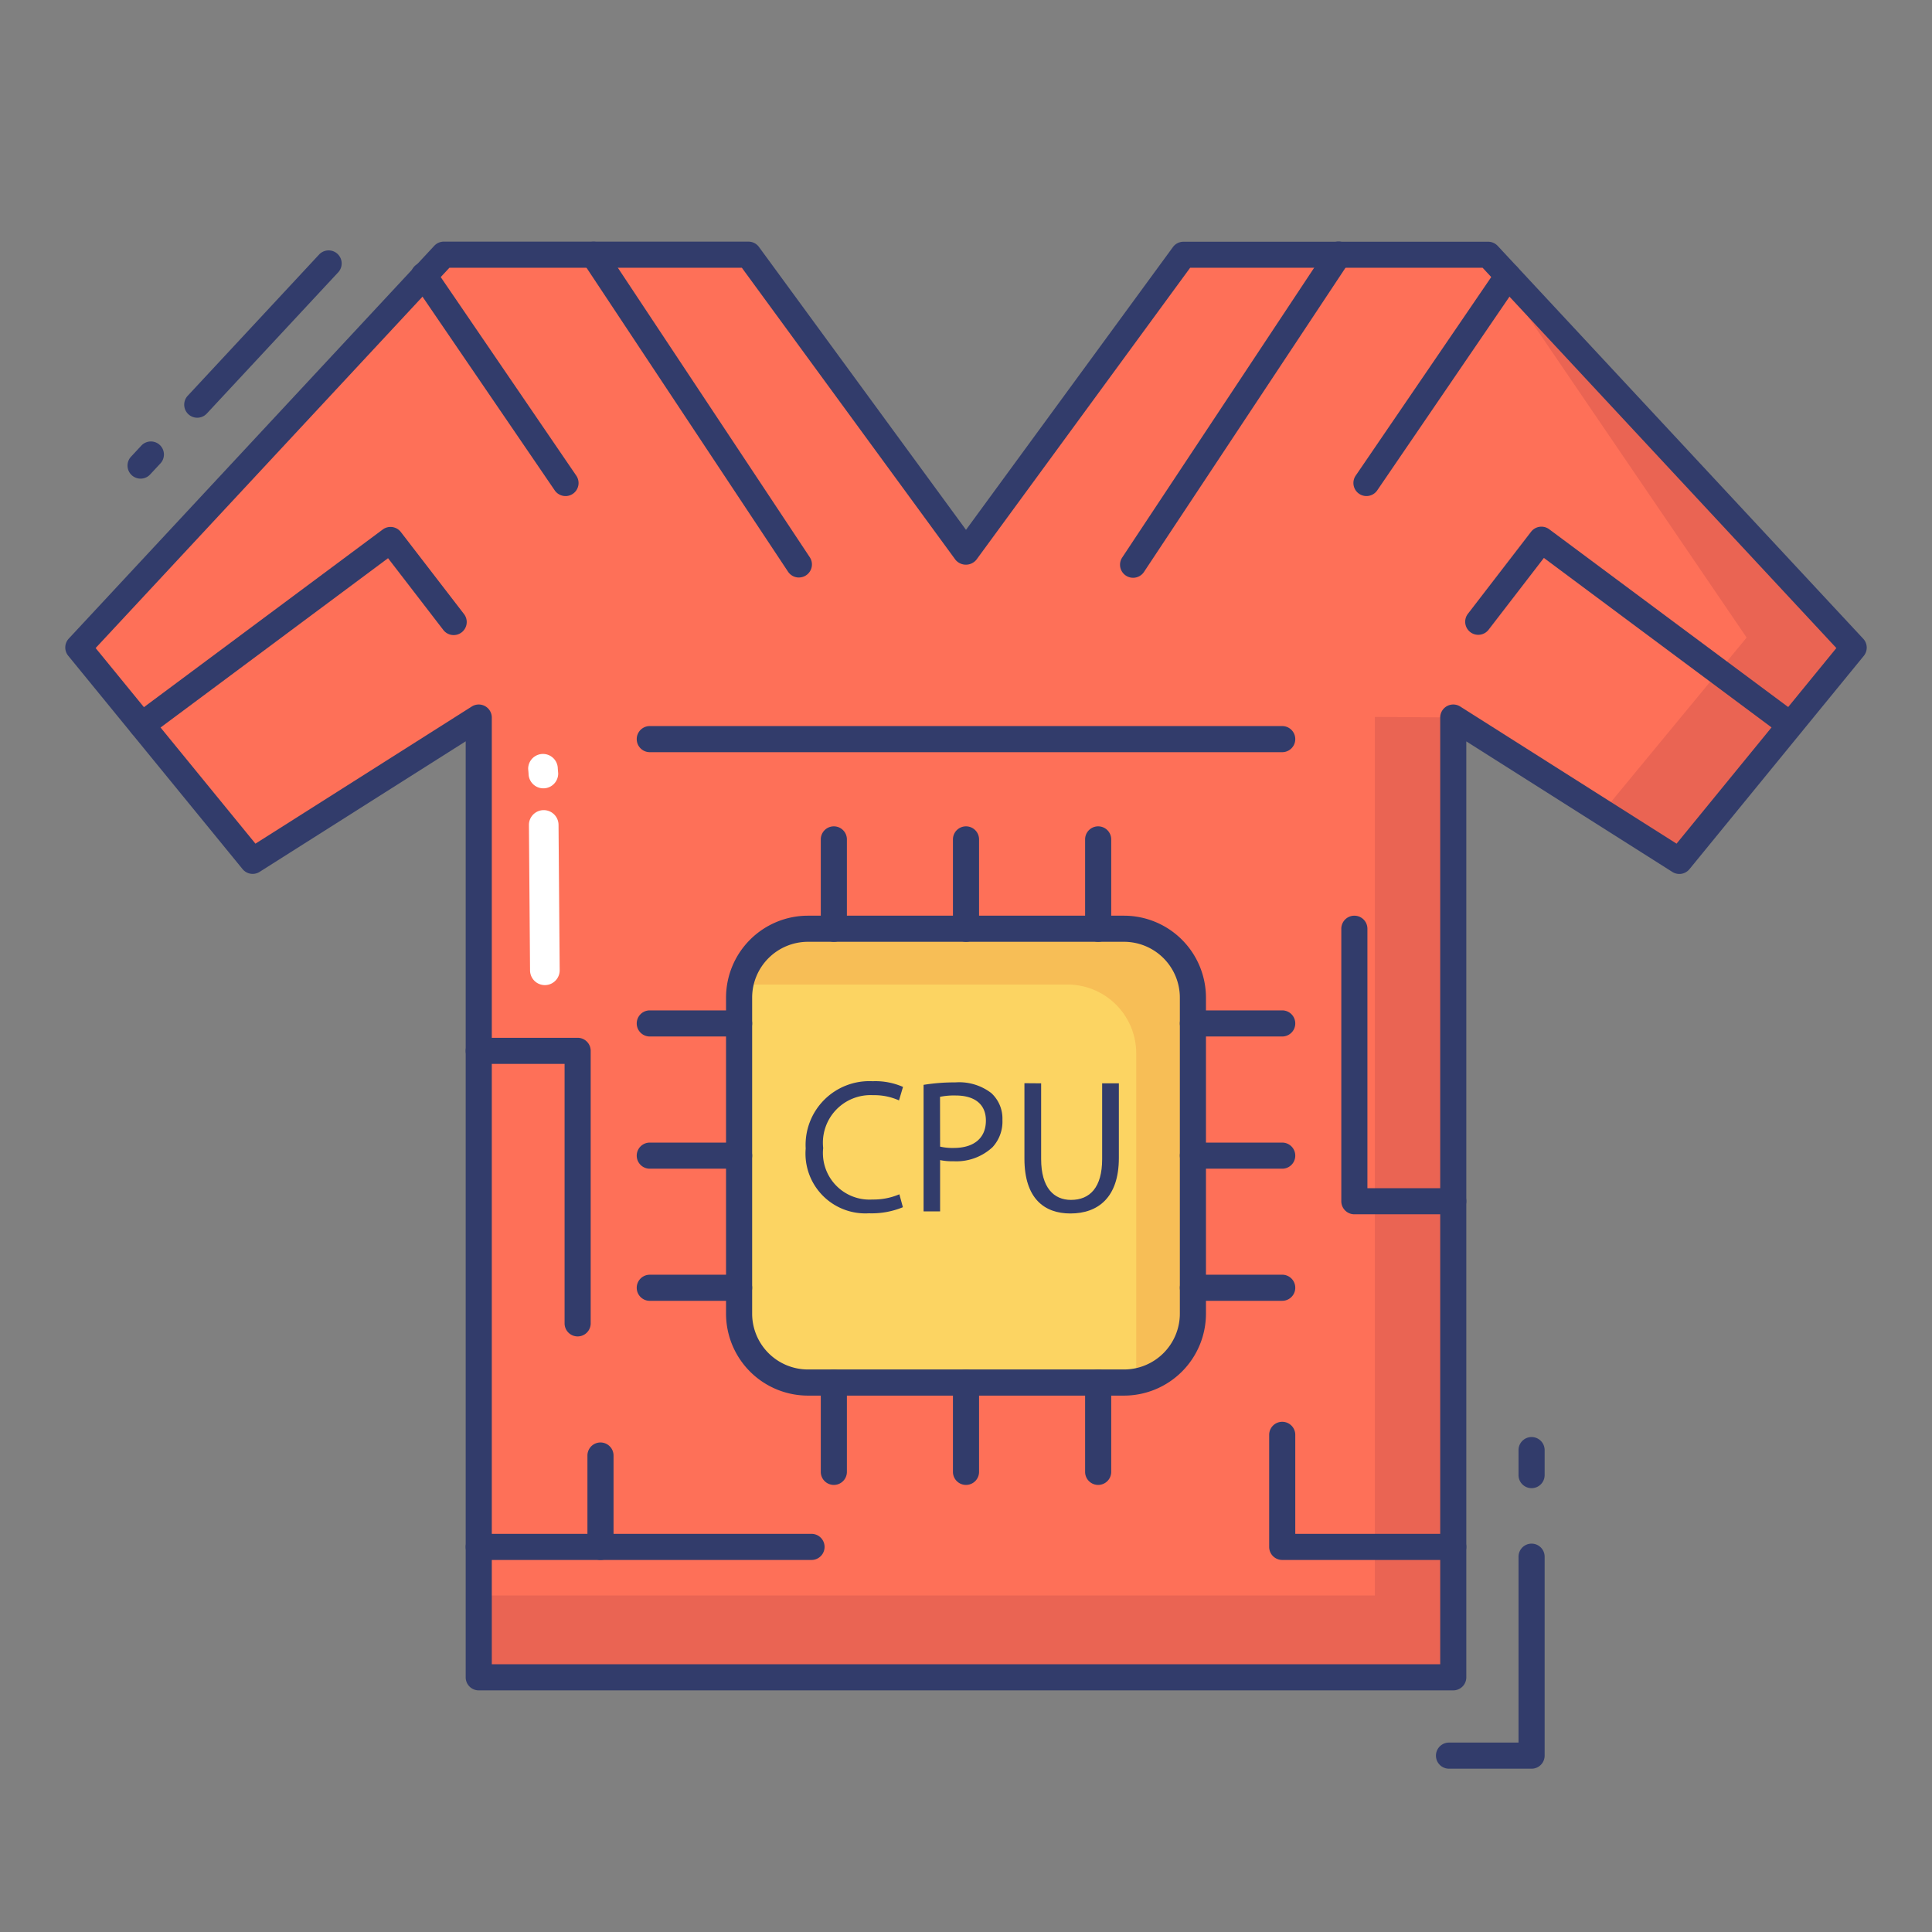 <svg id="color_line" height="512" viewBox="0 0 74 74" width="512" xmlns="http://www.w3.org/2000/svg" data-name="color line"><rect x="0" y="0" width="74" height="74" fill="#808080" stroke="none"/><path d="m18.337 64.245v-36.761l-8.66 5.49-6.677-8.173 13.997-15.046h11.67l8.333 11.386 8.333-11.386h11.67l13.997 15.046-6.677 8.173-8.66-5.49v36.761z" fill="#fe7058"/><path d="m55.66 64.25h-37.32v-3.14h34.32v-33.65l3 .02z" fill="#ea6453"/><path d="m64.32 32.97 6.68-8.17-14-15.05h-.09l9.99 14.67-5.52 6.69z" fill="#ea6453"/><path d="m30.945 35.573h12.109a2.637 2.637 0 0 1 2.637 2.637v12.108a2.637 2.637 0 0 1 -2.637 2.637h-12.109a2.636 2.636 0 0 1 -2.636-2.636v-12.11a2.636 2.636 0 0 1 2.636-2.636z" fill="#fcd462"/><path d="m45.69 38.21v12.11a2.642 2.642 0 0 1 -2.21 2.6 2.416 2.416 0 0 0 .04-.47v-12.1a2.635 2.635 0 0 0 -2.63-2.64h-12.11a3 3 0 0 0 -.43.03 2.634 2.634 0 0 1 2.6-2.17h12.1a2.637 2.637 0 0 1 2.64 2.64z" fill="#f7be56"/><g fill="#323c6b"><path d="m28.309 39.7h-3.421a.5.5 0 1 1 0-1h3.421a.5.5 0 0 1 0 1z"/><path d="m28.309 44.764h-3.421a.5.5 0 0 1 0-1h3.421a.5.5 0 0 1 0 1z"/><path d="m28.309 49.825h-3.421a.5.5 0 1 1 0-1h3.421a.5.5 0 0 1 0 1z"/><path d="m49.112 39.7h-3.421a.5.5 0 0 1 0-1h3.421a.5.5 0 0 1 0 1z"/><path d="m49.112 44.764h-3.421a.5.5 0 0 1 0-1h3.421a.5.5 0 0 1 0 1z"/><path d="m49.112 49.824h-3.421a.5.5 0 0 1 0-1h3.421a.5.5 0 0 1 0 1z"/><path d="m31.938 56.876a.5.5 0 0 1 -.5-.5v-3.421a.5.5 0 0 1 1 0v3.421a.5.5 0 0 1 -.5.5z"/><path d="m37 56.876a.5.5 0 0 1 -.5-.5v-3.421a.5.5 0 0 1 1 0v3.421a.5.5 0 0 1 -.5.5z"/><path d="m42.062 56.876a.5.5 0 0 1 -.5-.5v-3.421a.5.5 0 0 1 1 0v3.421a.5.5 0 0 1 -.5.5z"/><path d="m31.938 36.073a.5.5 0 0 1 -.5-.5v-3.422a.5.5 0 1 1 1 0v3.421a.5.5 0 0 1 -.5.501z"/><path d="m37 36.073a.5.5 0 0 1 -.5-.5v-3.422a.5.5 0 1 1 1 0v3.422a.5.5 0 0 1 -.5.5z"/><path d="m42.062 36.073a.5.5 0 0 1 -.5-.5v-3.422a.5.5 0 0 1 1 0v3.421a.5.5 0 0 1 -.5.501z"/><path d="m34.583 46.239a3.14 3.14 0 0 1 -1.3.233 2.292 2.292 0 0 1 -2.423-2.482 2.441 2.441 0 0 1 2.562-2.577 2.637 2.637 0 0 1 1.165.218l-.153.517a2.3 2.3 0 0 0 -.99-.2 1.824 1.824 0 0 0 -1.914 2.023 1.783 1.783 0 0 0 1.885 1.973 2.535 2.535 0 0 0 1.033-.2z"/><path d="m35.375 41.552a7.364 7.364 0 0 1 1.215-.094 2.019 2.019 0 0 1 1.376.407 1.32 1.32 0 0 1 .429 1.026 1.445 1.445 0 0 1 -.378 1.048 2.034 2.034 0 0 1 -1.5.539 2.166 2.166 0 0 1 -.509-.044v1.966h-.633zm.633 2.366a2.113 2.113 0 0 0 .524.051c.764 0 1.23-.371 1.23-1.048 0-.648-.458-.961-1.157-.961a2.639 2.639 0 0 0 -.6.051z"/><path d="m39.878 41.494v2.9c0 1.1.487 1.565 1.143 1.565.728 0 1.194-.48 1.194-1.565v-2.9h.64v2.86c0 1.507-.793 2.125-1.856 2.125-1 0-1.761-.575-1.761-2.1v-2.89z"/><path d="m21.661 19a.5.5 0 0 1 -.414-.218l-5.42-7.94a.5.5 0 1 1 .826-.563l5.42 7.94a.5.5 0 0 1 -.413.782z"/><path d="m30.6 22.12a.5.5 0 0 1 -.417-.224l-7.87-11.87a.5.5 0 0 1 .833-.553l7.87 11.87a.5.5 0 0 1 -.416.776z"/><path d="m5.431 28.27a.5.5 0 0 1 -.3-.9l9.53-7.09a.5.5 0 0 1 .694.1l2.41 3.13a.5.5 0 1 1 -.792.61l-2.11-2.74-9.135 6.8a.5.5 0 0 1 -.297.09z"/><path d="m52.339 19a.5.5 0 0 1 -.413-.782l5.42-7.94a.5.5 0 0 1 .826.563l-5.42 7.94a.5.5 0 0 1 -.413.219z"/><path d="m43.4 22.13a.5.5 0 0 1 -.417-.776l7.87-11.88a.5.5 0 0 1 .834.553l-7.87 11.88a.5.5 0 0 1 -.417.223z"/><path d="m68.569 28.27a.5.5 0 0 1 -.3-.1l-9.135-6.8-2.11 2.74a.5.5 0 1 1 -.792-.61l2.41-3.13a.5.5 0 0 1 .694-.1l9.53 7.09a.5.5 0 0 1 -.3.9z"/><path d="m49.112 28.81h-24.224a.5.5 0 0 1 0-1h24.224a.5.5 0 0 1 0 1z"/><path d="m31.083 59.75h-12.746a.5.5 0 1 1 0-1h12.746a.5.5 0 0 1 0 1z"/><path d="m55.663 59.75h-6.551a.5.5 0 0 1 -.5-.5v-4.292a.5.5 0 0 1 1 0v3.792h6.051a.5.5 0 0 1 0 1z"/><path d="m23 59.75a.5.5 0 0 1 -.5-.5v-3.5a.5.5 0 0 1 1 0v3.5a.5.5 0 0 1 -.5.5z"/><path d="m22.125 51.188a.5.5 0 0 1 -.5-.5v-9.938h-3.288a.5.5 0 1 1 0-1h3.788a.5.5 0 0 1 .5.5v10.438a.5.5 0 0 1 -.5.5z"/><path d="m55.663 46.51h-3.788a.5.5 0 0 1 -.5-.5v-10.437a.5.5 0 0 1 1 0v9.937h3.288a.5.5 0 0 1 0 1z"/><path d="m55.663 64.745h-37.326a.5.5 0 0 1 -.5-.5v-35.851l-7.892 5a.5.5 0 0 1 -.655-.106l-6.677-8.171a.5.5 0 0 1 .021-.657l14-15.046a.5.5 0 0 1 .366-.159h11.667a.5.5 0 0 1 .4.2l7.933 10.839 7.929-10.835a.5.5 0 0 1 .4-.2h11.671a.5.5 0 0 1 .366.16l14 15.046a.5.5 0 0 1 .021.657l-6.677 8.169a.5.5 0 0 1 -.655.106l-7.892-5v35.848a.5.5 0 0 1 -.5.5zm-36.826-1h36.326v-36.261a.5.5 0 0 1 .768-.422l8.285 5.252 6.121-7.492-13.551-14.567h-11.2l-8.186 11.181a.519.519 0 0 1 -.807 0l-8.179-11.181h-11.2l-13.551 14.567 6.121 7.492 8.285-5.252a.5.5 0 0 1 .768.422z"/><path d="m43.054 53.455h-12.109a3.14 3.14 0 0 1 -3.136-3.136v-12.11a3.14 3.14 0 0 1 3.136-3.136h12.109a3.141 3.141 0 0 1 3.137 3.137v12.108a3.141 3.141 0 0 1 -3.137 3.137zm-12.109-17.382a2.139 2.139 0 0 0 -2.136 2.136v12.109a2.139 2.139 0 0 0 2.136 2.136h12.109a2.14 2.14 0 0 0 2.137-2.137v-12.107a2.14 2.14 0 0 0 -2.137-2.137z"/></g><path d="m20.822 31.03a.567.567 0 0 1 .571.564l.044 5.567a.567.567 0 1 1 -1.135.007l-.043-5.568a.567.567 0 0 1 .563-.57z" fill="#fff"/><path d="m20.794 28.878a.567.567 0 0 1 .571.564l.015.182a.567.567 0 0 1 -1.135.007l-.015-.182a.567.567 0 0 1 .564-.571z" fill="#fff"/><path d="m58.663 57a.5.5 0 0 1 -.5-.5v-.958a.5.5 0 0 1 1 0v.958a.5.5 0 0 1 -.5.5z" fill="#323c6b"/><path d="m58.663 67.745h-3.163a.5.5 0 0 1 0-1h2.663v-7.12a.5.5 0 0 1 1 0v7.62a.5.5 0 0 1 -.5.5z" fill="#323c6b"/><path d="m5.384 18.333a.5.5 0 0 1 -.366-.84l.388-.417a.5.5 0 1 1 .732.681l-.388.417a.5.5 0 0 1 -.366.159z" fill="#323c6b"/><path d="m7.555 16a.5.5 0 0 1 -.366-.84l5.039-5.417a.5.5 0 0 1 .732.681l-5.039 5.416a.5.5 0 0 1 -.366.16z" fill="#323c6b"/></svg>